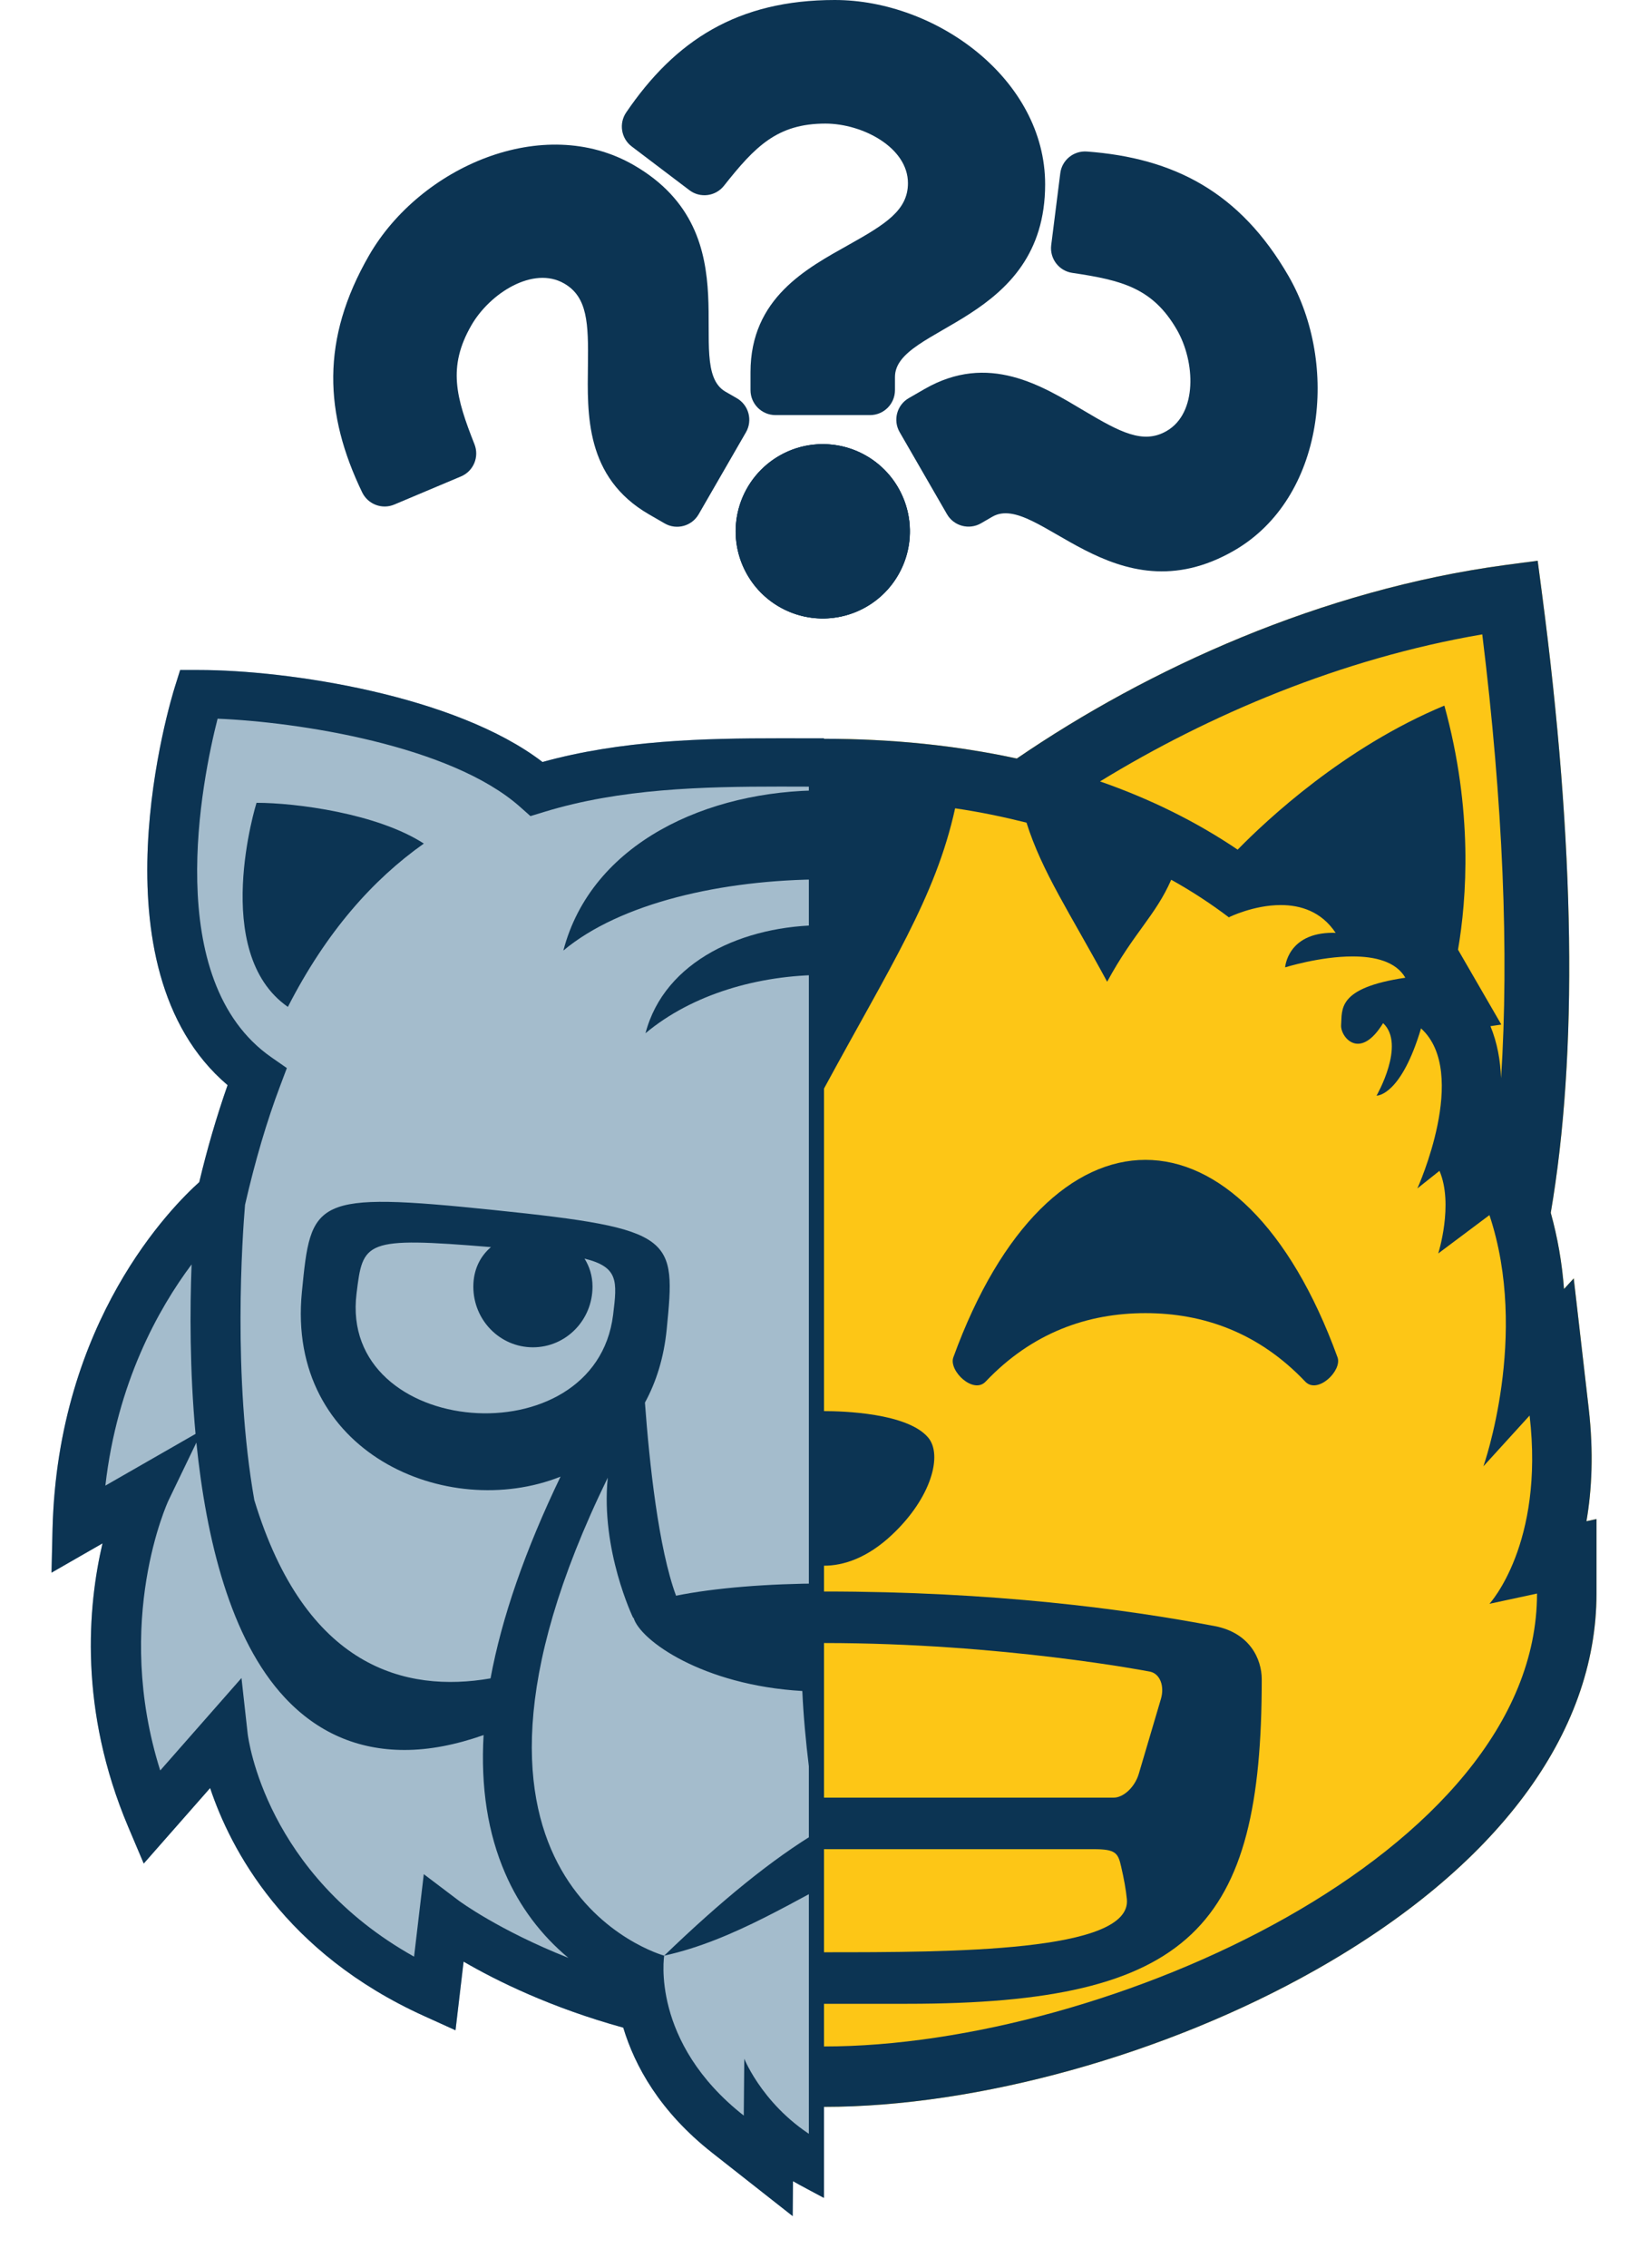 <svg width="32" height="44" viewBox="0 0 32 44" fill="none" xmlns="http://www.w3.org/2000/svg">
<g clip-path="url(#clip0_1514_202)">
<path d="M30.805 29.517C30.91 28.907 30.946 28.18 30.849 27.33L30.558 24.805L30.369 25.011C30.332 24.51 30.246 24.015 30.112 23.532C30.64 20.44 30.587 16.419 29.94 11.505L29.858 10.88L29.238 10.962C25.665 11.441 22.293 12.975 19.744 14.718C18.587 14.468 17.341 14.335 16 14.335C14.658 14.335 13.413 14.468 12.257 14.718C9.707 12.975 6.335 11.441 2.761 10.962L2.142 10.88L2.059 11.505C1.412 16.42 1.361 20.441 1.887 23.532C1.754 24.016 1.668 24.511 1.631 25.011L1.442 24.805L1.151 27.33C1.054 28.18 1.089 28.907 1.194 29.517L1 29.474V30.92C1 33.645 2.939 36.24 6.46 38.227C9.358 39.864 13.014 40.88 16 40.88C18.986 40.88 22.642 39.864 25.54 38.227C29.061 36.24 31 33.645 31 30.92V29.474L30.805 29.517ZM3.218 12.309C5.954 12.775 8.533 13.872 10.641 15.162C9.668 15.501 8.775 15.941 7.968 16.486C7.404 15.91 5.901 14.499 3.954 13.69C3.393 15.727 3.519 17.44 3.688 18.427L2.847 19.88L3.058 19.912C2.926 20.233 2.866 20.576 2.852 20.922C2.696 18.489 2.814 15.597 3.218 12.309Z" fill="#FDC616"/>
<path d="M15.999 30.38C16.371 30.38 16.834 30.236 17.318 29.782C18.086 29.062 18.309 28.226 18.02 27.89C17.615 27.417 16.371 27.38 15.999 27.38C15.628 27.38 14.383 27.417 13.978 27.89C13.69 28.226 13.912 29.062 14.681 29.782C15.165 30.236 15.628 30.38 15.999 30.38ZM12.861 26.807C13.101 27.059 13.58 26.596 13.488 26.338C12.559 23.782 11.158 22.504 9.758 22.504C8.357 22.504 6.957 23.783 6.028 26.338C5.935 26.596 6.415 27.058 6.655 26.807C7.556 25.857 8.634 25.478 9.758 25.478C10.883 25.478 11.961 25.857 12.861 26.807ZM22.242 22.505C20.84 22.505 19.44 23.784 18.511 26.338C18.418 26.596 18.898 27.059 19.138 26.808C20.04 25.858 21.117 25.479 22.242 25.479C23.367 25.479 24.443 25.858 25.345 26.808C25.584 27.059 26.063 26.596 25.972 26.338C25.043 23.783 23.642 22.505 22.242 22.505ZM23.589 31.552C21.856 31.221 19.298 30.88 15.999 30.88C12.701 30.88 10.142 31.221 8.411 31.552C7.736 31.681 7.5 32.184 7.5 32.585C7.5 37.38 8.849 38.88 14.381 38.88H17.619C23.15 38.88 24.5 37.38 24.5 32.585C24.5 32.184 24.262 31.681 23.589 31.552ZM16 37.88C13.536 37.88 10.024 37.88 10.118 36.853C10.134 36.67 10.176 36.452 10.23 36.215C10.29 35.953 10.338 35.88 10.762 35.88H21.237C21.662 35.88 21.71 35.953 21.769 36.215C21.824 36.453 21.864 36.67 21.881 36.853C21.975 37.88 18.463 37.88 16 37.88ZM22.542 32.965L22.112 34.419C22.037 34.672 21.818 34.88 21.624 34.88H10.375C10.182 34.88 9.963 34.672 9.887 34.419L9.457 32.965C9.381 32.711 9.477 32.473 9.669 32.435C9.669 32.435 12.524 31.88 16 31.88C19.473 31.88 22.33 32.435 22.33 32.435C22.521 32.474 22.617 32.711 22.542 32.965Z" fill="#FDC616"/>
</g>
<g clip-path="url(#clip1_1514_202)">
<path d="M5.59 19.537C6.337 18.079 7.239 17.068 8.23 16.368C7.327 15.783 5.747 15.577 4.981 15.577C4.981 15.577 4.072 18.483 5.59 19.537ZM26.409 19.536C27.925 18.482 27.019 15.577 27.019 15.577C26.251 15.577 24.672 15.782 23.768 16.368C24.76 17.068 25.662 18.078 26.409 19.536ZM21.061 18.417C19.953 14.343 12.032 14.264 10.939 18.444C13.134 16.606 18.867 16.608 21.061 18.417Z" fill="#A4BCCC"/>
<path d="M12.534 20.048C14.338 18.54 17.661 18.544 19.465 20.03C18.717 17.285 13.272 17.227 12.534 20.048Z" fill="#A4BCCC"/>
<path d="M31 30.515L30.979 29.671C30.878 25.625 28.653 23.405 28.13 22.938C27.979 22.301 27.795 21.673 27.579 21.055C30.271 18.77 28.676 13.559 28.605 13.332L28.5 13H28.142C26.411 13 23.155 13.489 21.465 14.785C19.934 14.362 18.348 14.325 16.848 14.325L16 14.326L15.152 14.325C13.652 14.325 12.065 14.362 10.534 14.785C8.843 13.489 5.587 13 3.856 13H3.498L3.394 13.332C3.322 13.559 1.727 18.77 4.419 21.055C4.203 21.672 4.02 22.301 3.869 22.937C3.347 23.404 1.121 25.623 1.02 29.671L1 30.515L1.99 29.947C1.705 31.165 1.526 33.172 2.49 35.449L2.791 36.159L4.08 34.694C4.476 35.88 5.527 37.892 8.236 39.118L8.845 39.394L9.002 38.062C9.636 38.431 10.694 38.955 12.102 39.343C12.324 40.078 12.805 40.968 13.835 41.776L15.392 43L15.398 42.322C15.44 42.347 15.482 42.37 15.526 42.394L15.993 42.644L16.46 42.394C16.504 42.37 16.547 42.346 16.588 42.322L16.591 42.69L18.039 41.853C18.329 41.685 18.593 41.477 18.824 41.234L19.216 41.956L20.122 40.682C20.552 40.078 20.832 39.511 21.003 38.988C21.694 38.737 22.361 38.427 22.998 38.062L23.154 39.393L23.763 39.117C26.473 37.892 27.523 35.88 27.919 34.694L29.209 36.158L29.509 35.449C30.473 33.172 30.294 31.164 30.009 29.946L31 30.515ZM23.529 26.142C24.167 26.142 24.686 25.616 24.686 24.965C24.686 24.585 24.506 24.296 24.23 24.119C24.939 24.167 24.98 24.433 25.063 25.099C25.41 27.908 20.427 28.32 20.08 25.512C19.954 24.495 19.953 24.407 22.436 24.199C22.546 24.189 22.646 24.182 22.747 24.174C22.518 24.354 22.371 24.622 22.371 24.965C22.371 25.616 22.889 26.142 23.529 26.142ZM19.957 36.114C19.893 36.114 19.858 36.111 19.858 36.111C19.134 34.795 18.067 34.532 16.681 35.122C16.581 34.518 16.462 33.596 16.425 32.809C18.351 32.693 19.552 31.828 19.681 31.392L19.694 31.389C19.694 31.389 20.117 30.318 20.105 28.704C23.767 35.077 20.651 36.114 19.957 36.114ZM28.887 34.352L27.309 32.559L27.189 33.639C27.186 33.667 26.854 36.343 23.958 37.964L23.77 36.361L23.089 36.879C23.076 36.889 22.407 37.386 21.218 37.888C21.244 37.528 21.221 37.167 21.15 36.814C21.683 36.6 22.129 36.213 22.416 35.715C22.729 35.181 22.863 34.52 22.827 33.736C23.288 33.88 23.727 33.956 24.142 33.956C25.055 33.956 25.837 33.613 26.465 32.94C27.527 31.803 27.997 29.845 28.184 27.977L28.727 29.118C28.739 29.142 29.805 31.442 28.887 34.352ZM28.2 27.823C28.314 26.587 28.311 25.401 28.278 24.534C28.923 25.397 29.724 26.832 29.953 28.828L28.2 27.823Z" fill="#A4BCCC"/>
</g>
<g clip-path="url(#clip2_1514_202)">
<path d="M30.805 29.517C30.91 28.907 30.946 28.18 30.849 27.33L30.558 24.805L30.369 25.011C30.332 24.51 30.246 24.015 30.112 23.532C30.64 20.44 30.587 16.419 29.94 11.505L29.858 10.88L29.238 10.962C25.665 11.441 22.293 12.975 19.744 14.718C18.587 14.468 17.341 14.335 16 14.335C14.658 14.335 13.413 14.468 12.257 14.718C9.707 12.975 6.335 11.441 2.761 10.962L2.142 10.88L2.059 11.505C1.412 16.42 1.361 20.441 1.887 23.532C1.754 24.016 1.668 24.511 1.631 25.011L1.442 24.805L1.151 27.33C1.054 28.18 1.089 28.907 1.194 29.517L1 29.474V30.92C1 33.645 2.939 36.24 6.46 38.227C9.358 39.864 13.014 40.88 16 40.88C18.986 40.88 22.642 39.864 25.54 38.227C29.061 36.24 31 33.645 31 30.92V29.474L30.805 29.517ZM28.782 12.309C29.186 15.597 29.303 18.489 29.147 20.921C29.134 20.576 29.073 20.233 28.941 19.911L29.152 19.88L28.311 18.427C28.48 17.442 28.608 15.728 28.046 13.691C26.099 14.5 24.596 15.91 24.032 16.486C23.226 15.941 22.332 15.501 21.36 15.162C23.467 13.872 26.047 12.775 28.782 12.309ZM3.218 12.309C5.954 12.775 8.533 13.872 10.641 15.162C9.668 15.501 8.775 15.941 7.968 16.486C7.404 15.91 5.901 14.499 3.954 13.69C3.393 15.727 3.519 17.44 3.688 18.427L2.847 19.88L3.058 19.912C2.926 20.233 2.866 20.576 2.852 20.922C2.696 18.489 2.814 15.597 3.218 12.309ZM16 39.708C10.517 39.708 2.154 35.959 2.154 30.92L3.078 31.119C3.078 31.119 2.009 29.965 2.296 27.466L3.195 28.451C3.195 28.451 2.296 25.916 3.078 23.577L4.072 24.321C4.072 24.321 3.77 23.369 4.048 22.718L4.477 23.059C4.477 23.059 3.459 20.814 4.405 19.954C4.789 21.24 5.242 21.259 5.268 21.259H5.269C5.269 21.259 4.697 20.267 5.143 19.852C5.325 20.151 5.495 20.252 5.632 20.252C5.838 20.252 5.97 20.023 5.958 19.889C5.934 19.59 6.048 19.169 4.71 18.971C4.895 18.653 5.307 18.558 5.735 18.558C6.372 18.558 7.045 18.77 7.045 18.77C7.045 18.77 7.002 18.099 6.117 18.099L6.064 18.101C6.342 17.683 6.749 17.561 7.129 17.561C7.657 17.561 8.132 17.796 8.132 17.796L8.129 17.805C8.487 17.534 8.864 17.288 9.256 17.07C9.566 17.779 9.985 18.102 10.497 19.049C11.23 17.697 11.767 16.91 12.066 15.962C12.523 15.847 12.986 15.754 13.452 15.685C13.839 17.43 14.729 18.781 15.999 21.124C17.287 18.746 18.165 17.416 18.546 15.684C19.031 15.755 19.489 15.851 19.932 15.962C20.235 16.921 20.776 17.714 21.498 19.049C22.017 18.092 22.435 17.771 22.742 17.07C23.135 17.288 23.512 17.534 23.869 17.805L23.866 17.796C23.866 17.796 24.342 17.561 24.869 17.561C25.25 17.561 25.657 17.683 25.935 18.101L25.881 18.099C24.997 18.099 24.954 18.77 24.954 18.77C24.954 18.77 25.627 18.558 26.264 18.558C26.691 18.558 27.104 18.653 27.288 18.971C25.951 19.169 26.065 19.59 26.041 19.889C26.03 20.023 26.162 20.252 26.366 20.252C26.503 20.252 26.673 20.151 26.856 19.852C27.302 20.267 26.729 21.259 26.729 21.259H26.731C26.756 21.259 27.209 21.24 27.593 19.954C28.54 20.814 27.522 23.059 27.522 23.059L27.951 22.718C28.229 23.369 27.927 24.321 27.927 24.321L28.921 23.577C29.701 25.916 28.804 28.451 28.804 28.451L29.701 27.466C29.991 29.965 28.921 31.119 28.921 31.119L29.845 30.92C29.846 35.959 21.483 39.708 16 39.708Z" fill="#0C3453"/>
<path d="M15.999 30.38C16.371 30.38 16.834 30.236 17.318 29.782C18.086 29.062 18.309 28.226 18.02 27.89C17.615 27.417 16.371 27.38 15.999 27.38C15.628 27.38 14.383 27.417 13.978 27.89C13.69 28.226 13.912 29.062 14.681 29.782C15.165 30.236 15.628 30.38 15.999 30.38ZM12.861 26.807C13.101 27.059 13.58 26.596 13.488 26.338C12.559 23.782 11.158 22.504 9.758 22.504C8.357 22.504 6.957 23.783 6.028 26.338C5.935 26.596 6.415 27.058 6.655 26.807C7.556 25.857 8.634 25.478 9.758 25.478C10.883 25.478 11.961 25.857 12.861 26.807ZM22.242 22.505C20.84 22.505 19.44 23.784 18.511 26.338C18.418 26.596 18.898 27.059 19.138 26.808C20.04 25.858 21.117 25.479 22.242 25.479C23.367 25.479 24.443 25.858 25.345 26.808C25.584 27.059 26.063 26.596 25.972 26.338C25.043 23.783 23.642 22.505 22.242 22.505ZM23.589 31.552C21.856 31.221 19.298 30.88 15.999 30.88C12.701 30.88 10.142 31.221 8.411 31.552C7.736 31.681 7.5 32.184 7.5 32.585C7.5 37.38 8.849 38.88 14.381 38.88H17.619C23.15 38.88 24.5 37.38 24.5 32.585C24.5 32.184 24.262 31.681 23.589 31.552ZM16 37.88C13.536 37.88 10.024 37.88 10.118 36.853C10.134 36.67 10.176 36.452 10.23 36.215C10.29 35.953 10.338 35.88 10.762 35.88H21.237C21.662 35.88 21.71 35.953 21.769 36.215C21.824 36.453 21.864 36.67 21.881 36.853C21.975 37.88 18.463 37.88 16 37.88ZM22.542 32.965L22.112 34.419C22.037 34.672 21.818 34.88 21.624 34.88H10.375C10.182 34.88 9.963 34.672 9.887 34.419L9.457 32.965C9.381 32.711 9.477 32.473 9.669 32.435C9.669 32.435 12.524 31.88 16 31.88C19.473 31.88 22.33 32.435 22.33 32.435C22.521 32.474 22.617 32.711 22.542 32.965Z" fill="#0C3453"/>
</g>
<g clip-path="url(#clip3_1514_202)">
<path d="M5.59 19.537C6.337 18.079 7.239 17.068 8.23 16.368C7.327 15.783 5.747 15.577 4.981 15.577C4.981 15.577 4.072 18.483 5.59 19.537ZM26.409 19.536C27.925 18.482 27.019 15.577 27.019 15.577C26.251 15.577 24.672 15.782 23.768 16.368C24.76 17.068 25.662 18.078 26.409 19.536ZM21.061 18.417C19.953 14.343 12.032 14.264 10.939 18.444C13.134 16.606 18.867 16.608 21.061 18.417Z" fill="#0C3453"/>
<path d="M12.534 20.048C14.338 18.54 17.661 18.544 19.465 20.03C18.717 17.285 13.272 17.227 12.534 20.048Z" fill="#0C3453"/>
<path d="M31 30.515L30.979 29.671C30.878 25.625 28.653 23.405 28.13 22.938C27.979 22.301 27.795 21.673 27.579 21.055C30.271 18.77 28.676 13.559 28.605 13.332L28.5 13H28.142C26.411 13 23.155 13.489 21.465 14.785C19.934 14.362 18.348 14.325 16.848 14.325L16 14.326L15.152 14.325C13.652 14.325 12.065 14.362 10.534 14.785C8.843 13.489 5.587 13 3.856 13H3.498L3.394 13.332C3.322 13.559 1.727 18.77 4.419 21.055C4.203 21.672 4.02 22.301 3.869 22.937C3.347 23.404 1.121 25.623 1.02 29.671L1 30.515L1.99 29.947C1.705 31.165 1.526 33.172 2.49 35.449L2.791 36.159L4.08 34.694C4.476 35.88 5.527 37.892 8.236 39.118L8.845 39.394L9.002 38.062C9.636 38.431 10.694 38.955 12.102 39.343C12.324 40.078 12.805 40.968 13.835 41.776L15.392 43L15.398 42.322C15.44 42.347 15.482 42.37 15.526 42.394L15.993 42.644L16.46 42.394C16.504 42.37 16.547 42.346 16.588 42.322L16.591 42.69L18.039 41.853C18.329 41.685 18.593 41.477 18.824 41.234L19.216 41.956L20.122 40.682C20.552 40.078 20.832 39.511 21.003 38.988C21.694 38.737 22.361 38.427 22.998 38.062L23.154 39.393L23.763 39.117C26.473 37.892 27.523 35.88 27.919 34.694L29.209 36.158L29.509 35.449C30.473 33.172 30.294 31.164 30.009 29.946L31 30.515ZM4.225 13.945C5.782 14.008 8.746 14.459 10.095 15.653L10.3 15.835L10.566 15.754C12.046 15.3 13.642 15.262 15.151 15.262L16 15.264L16.848 15.262C18.357 15.262 19.953 15.3 21.433 15.753L21.698 15.835L21.904 15.652C23.253 14.459 26.218 14.008 27.773 13.944C28.076 15.121 28.878 19.021 26.727 20.516L26.428 20.724L26.555 21.058C26.818 21.755 27.045 22.53 27.239 23.373C27.291 23.977 27.483 26.704 27.058 29.114C26.105 32.234 24.273 32.808 22.674 32.598C22.436 31.489 21.93 30.183 21.159 28.674C23.36 29.503 26.428 28.157 26.125 25.068C25.947 23.268 25.921 23.114 22.391 23.478C18.859 23.843 18.863 24.001 19.041 25.799C19.084 26.274 19.218 26.737 19.435 27.162C19.326 28.381 19.134 30.109 18.858 30.958C17.317 30.638 14.638 30.654 13.127 30.962C12.787 30.041 12.61 28.398 12.523 27.215C12.741 26.816 12.89 26.346 12.945 25.799C13.122 24.002 13.126 23.844 9.595 23.479C6.065 23.114 6.038 23.269 5.862 25.069C5.553 28.184 8.679 29.527 10.884 28.652C10.197 30.081 9.742 31.389 9.525 32.566C7.88 32.85 5.93 32.367 4.938 29.106C4.515 26.702 4.707 23.988 4.758 23.377C4.952 22.533 5.179 21.756 5.444 21.058L5.57 20.724L5.271 20.516C3.124 19.024 3.925 15.121 4.225 13.945ZM23.529 26.142C24.167 26.142 24.686 25.616 24.686 24.965C24.686 24.585 24.506 24.296 24.23 24.119C24.939 24.167 24.98 24.433 25.063 25.099C25.41 27.908 20.427 28.32 20.08 25.512C19.954 24.495 19.953 24.407 22.436 24.199C22.546 24.189 22.646 24.182 22.747 24.174C22.518 24.354 22.371 24.622 22.371 24.965C22.371 25.616 22.889 26.142 23.529 26.142ZM10.348 26.142C10.988 26.142 11.505 25.616 11.505 24.965C11.505 24.754 11.445 24.573 11.35 24.421C12.011 24.585 11.986 24.854 11.905 25.512C11.559 28.32 6.575 27.908 6.923 25.099C7.047 24.084 7.067 23.994 9.533 24.198C9.322 24.377 9.191 24.639 9.191 24.965C9.191 25.616 9.709 26.142 10.348 26.142ZM2.046 28.826C2.274 26.831 3.075 25.396 3.72 24.534C3.687 25.401 3.683 26.586 3.797 27.822L2.046 28.826ZM8.909 36.879L8.229 36.365L8.04 37.965C5.165 36.359 4.823 33.755 4.809 33.639L4.689 32.559L3.111 34.353C2.193 31.442 3.259 29.143 3.269 29.119L3.813 27.991C4.003 29.855 4.471 31.806 5.531 32.94C6.16 33.614 6.942 33.955 7.854 33.955H7.856C8.337 33.955 8.848 33.856 9.39 33.666C9.332 34.672 9.47 35.57 9.812 36.354C10.086 36.988 10.506 37.549 11.037 37.989C9.688 37.455 8.923 36.889 8.909 36.879ZM19.326 40.151L18.872 39.316C18.872 39.316 18.538 40.474 17.543 41.049L17.534 39.946C17.534 39.946 17.128 40.965 15.992 41.574C14.857 40.965 14.452 39.946 14.452 39.946L14.442 41.049C12.625 39.622 12.897 37.946 12.897 37.946C12.897 37.946 7.933 36.59 11.801 28.672C11.66 30.078 12.293 31.389 12.293 31.389L12.303 31.392C12.431 31.829 13.645 32.699 15.579 32.811C15.62 33.758 15.773 34.877 15.897 35.532C15.005 36.063 14.005 36.877 12.897 37.946C15.618 37.352 17.878 34.646 19.846 36.105C20.27 36.782 20.73 38.176 19.326 40.151ZM19.957 36.114C19.893 36.114 19.858 36.111 19.858 36.111C19.134 34.795 18.067 34.532 16.681 35.122C16.581 34.518 16.462 33.596 16.425 32.809C18.351 32.693 19.552 31.828 19.681 31.392L19.694 31.389C19.694 31.389 20.117 30.318 20.105 28.704C23.767 35.077 20.651 36.114 19.957 36.114ZM28.887 34.352L27.309 32.559L27.189 33.639C27.186 33.667 26.854 36.343 23.958 37.964L23.77 36.361L23.089 36.879C23.076 36.889 22.407 37.386 21.218 37.888C21.244 37.528 21.221 37.167 21.15 36.814C21.683 36.6 22.129 36.213 22.416 35.715C22.729 35.181 22.863 34.52 22.827 33.736C23.288 33.88 23.727 33.956 24.142 33.956C25.055 33.956 25.837 33.613 26.465 32.94C27.527 31.803 27.997 29.845 28.184 27.977L28.727 29.118C28.739 29.142 29.805 31.442 28.887 34.352ZM28.2 27.823C28.314 26.587 28.311 25.401 28.278 24.534C28.923 25.397 29.724 26.832 29.953 28.828L28.2 27.823Z" fill="#0C3453"/>
</g>
<rect x="15.706" y="14.461" width="0.294" height="27.539" fill="#0C3453"/>
<path d="M19.269 10.026C20.133 9.527 21.627 12.032 23.965 10.682C25.727 9.665 26.008 7.067 25.02 5.356C24.076 3.722 22.791 3.065 21.105 2.94C20.848 2.921 20.62 3.105 20.588 3.361L20.412 4.756C20.379 5.017 20.561 5.257 20.822 5.295C21.787 5.437 22.385 5.59 22.852 6.398C23.21 7.019 23.254 8.016 22.653 8.363C22.198 8.626 21.748 8.385 21.051 7.971C20.238 7.488 19.194 6.831 17.948 7.551L17.646 7.725C17.415 7.858 17.335 8.154 17.469 8.385L18.388 9.977C18.521 10.208 18.817 10.287 19.048 10.154L19.269 10.026Z" fill="#0C3453"/>
<path d="M14.511 11.154C14.977 11.962 16.013 12.239 16.821 11.773C17.629 11.307 17.906 10.27 17.44 9.463C16.974 8.655 15.937 8.377 15.13 8.844C14.322 9.31 14.044 10.346 14.511 11.154Z" fill="#0C3453"/>
<path d="M17.378 7.315C17.378 6.317 20.294 6.276 20.294 3.576C20.294 1.542 18.185 0 16.209 0C14.322 0 13.11 0.785 12.159 2.182C12.014 2.395 12.06 2.685 12.265 2.841L13.386 3.69C13.595 3.849 13.894 3.811 14.057 3.605C14.663 2.84 15.094 2.398 16.028 2.398C16.744 2.398 17.63 2.859 17.63 3.554C17.63 4.079 17.197 4.348 16.489 4.745C15.665 5.207 14.573 5.782 14.573 7.222V7.57C14.573 7.837 14.79 8.054 15.057 8.054H16.895C17.162 8.054 17.378 7.837 17.378 7.57V7.315Z" fill="#0C3453"/>
<path d="M15.976 12C16.908 12 17.667 11.241 17.667 10.309C17.667 9.376 16.908 8.617 15.976 8.617C15.043 8.617 14.284 9.376 14.284 10.309C14.284 11.241 15.043 12 15.976 12Z" fill="#0C3453"/>
<path d="M14.087 7.6C13.223 7.101 14.645 4.554 12.307 3.204C10.546 2.188 8.155 3.243 7.167 4.954C6.224 6.588 6.298 8.03 7.032 9.553C7.144 9.785 7.418 9.89 7.656 9.79L8.952 9.244C9.194 9.142 9.31 8.865 9.213 8.62C8.854 7.713 8.687 7.119 9.154 6.31C9.512 5.69 10.354 5.153 10.955 5.501C11.41 5.763 11.427 6.273 11.416 7.084C11.405 8.029 11.357 9.262 12.604 9.982L12.906 10.156C13.137 10.29 13.432 10.21 13.566 9.979L14.485 8.387C14.618 8.156 14.539 7.861 14.308 7.727L14.087 7.6Z" fill="#0C3453"/>
<path d="M17.443 11.156C17.909 10.349 17.632 9.312 16.824 8.846C16.016 8.38 14.98 8.657 14.514 9.465C14.047 10.273 14.325 11.309 15.133 11.775C15.94 12.242 16.977 11.964 17.443 11.156Z" fill="#0C3453"/>
<defs>
<clipPath id="clip0_1514_202">
<rect width="16" height="32" fill="white" transform="translate(16 9.88)"/>
</clipPath>
<clipPath id="clip1_1514_202">
<rect width="16" height="32" fill="white" transform="translate(0 12)"/>
</clipPath>
<clipPath id="clip2_1514_202">
<rect width="16" height="32" fill="white" transform="translate(16 9.88)"/>
</clipPath>
<clipPath id="clip3_1514_202">
<rect width="16" height="32" fill="white" transform="translate(0 12)"/>
</clipPath>
</defs>
</svg>
